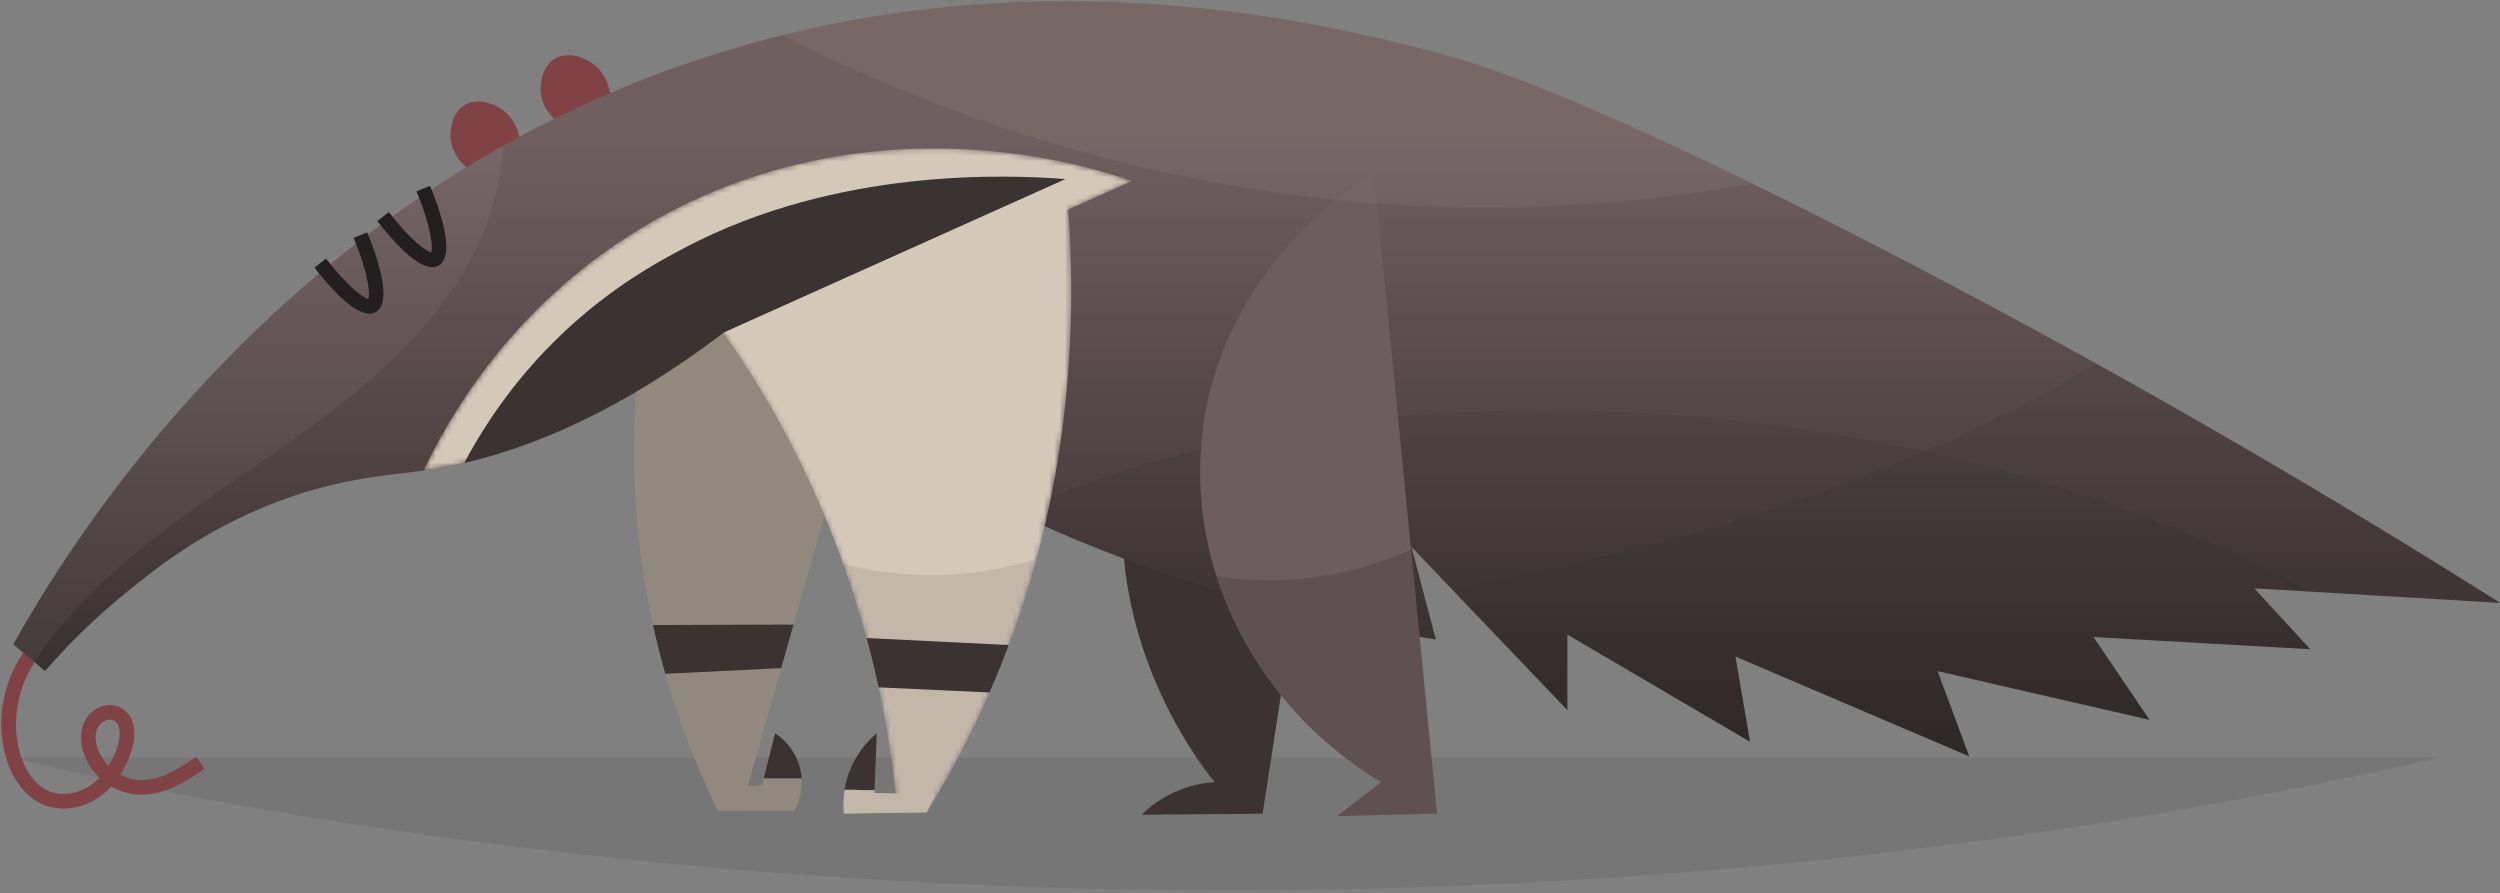<?xml version="1.0" encoding="UTF-8"?>
<svg width="473px" height="169px" viewBox="0 0 473 169" version="1.1" xmlns="http://www.w3.org/2000/svg" xmlns:xlink="http://www.w3.org/1999/xlink">
    <rect x="0" y="0" width="473" height="169" fill="#808080" stroke="none"/>
    <!-- Generator: Sketch 59.1 (86144) - https://sketch.com -->
    <title>AntEater</title>
    <desc>Created with Sketch.</desc>
    <defs>
        <linearGradient x1="50%" y1="97.697%" x2="50%" y2="21.249%" id="linearGradient-1">
            <stop stop-color="#332B2C" offset="0%"></stop>
            <stop stop-color="#705F60" offset="100%"></stop>
        </linearGradient>
        <path d="M134.16,6.247 L61.701,38.653 C60.047,37.409 58.443,36.174 56.889,34.953 C37.299,49.861 20.749,56.59 7.832,59.59 C5.103,60.222 2.537,60.687 0.141,61.032 C4.477,51.855 16.239,30.236 41.418,15.099 C71.204,-2.805 100.624,-0.135 109.624,0.813 C119.849,1.891 128.229,4.216 134.16,6.247 Z" id="path-2"></path>
        <path d="M65.606,0.883 L0.627,29.455 C7.471,39.213 15.361,52.442 21.826,69.088 C29.659,89.255 32.656,107.375 33.808,120.703 C35.651,120.703 37.495,120.703 39.337,120.703 C43.716,113.609 47.976,105.633 51.78,96.739 C67.793,59.312 67.924,23.973 65.606,0.883 Z" id="path-4"></path>
    </defs>
    <g id="Page-1" stroke="none" stroke-width="1" fill="none" fill-rule="evenodd">
        <g id="AntEater">
            <g id="Group">
                <path d="M461.523,143.346 L2.521,143.344 C2.521,143.344 214.207,199.83 461.523,143.346 Z" id="Path" fill="#231F20" fill-rule="nonzero" opacity="0.1"></path>
                <path d="M94.69,20.519 C93.976,20.07 90.79,18.236 88.007,19.828 C85.032,21.53 85.216,25.608 85.242,26.05 C85.527,30.765 90.34,33.099 90.542,33.193 C93.23,31.734 95.918,30.275 98.606,28.815 C98.621,28.469 98.753,23.073 94.69,20.519 Z" id="Path" fill="#804245" fill-rule="nonzero"></path>
                <path d="M111.742,11.763 C111.028,11.314 107.842,9.479 105.059,11.072 C102.083,12.774 102.267,16.852 102.293,17.294 C102.578,22.009 107.392,24.343 107.593,24.437 C110.281,22.978 112.97,21.518 115.658,20.059 C115.673,19.713 115.805,14.317 111.742,11.763 Z" id="Path" fill="#804245" fill-rule="nonzero"></path>
                <path d="M160.439,81.811 C154.111,104.144 147.784,126.477 141.461,148.805 C141.027,150.334 140.595,151.865 140.161,153.395 L135.856,153.395 C135.276,152.215 134.681,150.975 134.086,149.671 C129.745,140.246 125.081,127.609 122.339,112.227 C119.1,94.051 119.694,78.498 120.957,67.525 C124.27,55.018 137.114,48.161 147.838,51.396 C159.301,54.852 166.214,69.188 160.439,81.811 Z" id="Path" fill="#91897E" fill-rule="nonzero"></path>
                <path d="M150.14,118.168 C141.275,118.197 132.41,118.227 123.543,118.256 C124.249,121.468 125.033,124.544 125.871,127.481 C133.183,127.123 140.495,126.764 147.807,126.406 C148.585,123.659 149.362,120.914 150.14,118.168 Z" id="Path" fill="#3B3232" fill-rule="nonzero"></path>
                <path d="M238.884,153.934 L257.69,32.58 C253.81,34.207 224.799,46.958 215.201,79.737 C204.4,116.622 227.897,145.681 229.822,147.978 C228.134,148.084 225.685,148.435 222.959,149.555 C219.605,150.931 217.308,152.864 215.986,154.163 C219.802,154.124 223.619,154.065 227.435,154.048 C231.575,154.029 235.716,154.011 238.884,153.934 Z" id="Path" fill="#3B3232" fill-rule="nonzero"></path>
                <path d="M12.018,152.99 C10.758,152.99 9.52,152.767 8.372,152.311 C4.989,150.967 2.324,147.587 1.06,143.039 C-1.338,134.404 1.65,124.715 8.496,118.93 L10.281,121.042 C4.338,126.063 1.642,134.805 3.724,142.3 C4.754,146.007 6.821,148.72 9.392,149.742 C11.775,150.688 14.86,150.197 17.253,148.489 C17.832,148.075 18.355,147.614 18.825,147.123 C17.523,145.894 16.498,144.369 15.889,142.653 C15.034,140.242 15.167,137.826 16.256,136.024 C17.531,133.912 20.534,132.582 22.972,133.971 C25.85,135.611 25.759,139.452 24.806,142.244 C24.266,143.827 23.577,145.272 22.757,146.556 C23.969,147.201 25.319,147.576 26.685,147.593 C26.724,147.594 26.764,147.594 26.804,147.594 C30.308,147.594 33.555,145.598 37.13,143.187 L38.676,145.48 C35.448,147.656 31.44,150.359 26.803,150.36 C26.752,150.36 26.7,150.359 26.649,150.359 C24.666,150.334 22.739,149.765 21.052,148.787 C20.376,149.525 19.643,150.179 18.859,150.739 C16.788,152.219 14.363,152.99 12.018,152.99 Z M20.813,136.179 C20.009,136.179 19.097,136.67 18.625,137.453 C17.966,138.544 17.919,140.102 18.496,141.729 C18.92,142.923 19.631,144.005 20.53,144.907 C21.297,143.671 21.828,142.413 22.19,141.352 C22.83,139.479 22.919,137.123 21.605,136.373 C21.372,136.241 21.1,136.179 20.813,136.179 Z" id="Shape" fill="#804245" fill-rule="nonzero"></path>
                <path d="M437.1,122.826 L396.084,120.522 L406.684,136.19 L366.59,126.973 L372.58,143.103 L328.339,124.208 L331.105,140.337 L296.542,120.061 L296.542,134.347 L267.048,103.47 C268.582,109.309 270.122,115.144 271.656,120.982 C249.682,117.715 219.778,110.701 187.353,94.752 C173.043,87.715 160.592,80.088 149.942,72.636 C147.061,70.626 144.315,68.626 141.702,66.654 C140.048,65.41 138.444,64.175 136.89,62.954 C117.3,77.862 100.75,84.591 87.833,87.591 C85.104,88.223 82.538,88.688 80.142,89.033 C79.764,89.084 79.391,89.139 79.022,89.185 C72.787,89.997 63.727,90.568 51.833,95.176 C38.408,100.379 29.509,107.513 23.721,112.227 C17.016,117.688 11.984,122.969 8.513,126.974 C7.823,126.389 7.126,125.799 6.435,125.213 C5.131,124.112 3.827,123.011 2.523,121.904 C10.919,106.89 39.828,58.593 95.277,27.532 C107.775,20.527 121.629,14.403 136.891,9.73 C140.638,8.582 144.362,7.559 148.048,6.646 C203.861,-7.165 252.111,4.817 271.656,9.918 C277.61,11.471 292.325,15.54 331.515,34.712 C338.801,38.274 346.935,42.361 356.014,47.053 C387.581,63.358 427.643,85.428 473.045,114.07 C457.528,113.148 442.016,112.226 426.5,111.304 L437.1,122.826 Z" id="Path" fill="url(#linearGradient-1)" fill-rule="nonzero"></path>
                <path d="M95.275,27.532 C94.607,36.689 91.418,45.933 86.422,53.584 C75.463,70.359 57.955,81.48 41.481,92.881 C28.36,101.964 15.129,112.103 6.433,125.213 C5.129,124.112 3.825,123.011 2.521,121.904 C10.918,106.891 39.826,58.594 95.275,27.532 Z" id="Path" fill="#FFFFFF" fill-rule="nonzero" opacity="0.05"></path>
                <g id="Clipped" transform="translate(80, 28)">
                    <mask id="mask-3" fill="white">
                        <use xlink:href="#path-2"></use>
                    </mask>
                    <g id="Path"></g>
                    <path d="M134.16,6.247 L61.701,38.653 C60.047,37.409 58.443,36.174 56.889,34.953 C37.299,49.861 20.749,56.59 7.832,59.59 C5.103,60.222 2.537,60.687 0.141,61.032 C4.477,51.855 16.239,30.236 41.418,15.099 C71.204,-2.805 100.624,-0.135 109.624,0.813 C119.849,1.891 128.229,4.216 134.16,6.247 Z" id="Path" fill="#D4C8B8" fill-rule="nonzero" mask="url(#mask-3)"></path>
                </g>
                <path d="M426.5,111.305 C430.124,111.521 433.748,111.736 437.373,111.951 C394.316,89.044 344.627,78.313 296.541,77.663 C262.438,77.202 228.336,81.81 196.076,95.176 C194.69,95.753 193.308,96.346 191.928,96.946 C222.583,111.35 250.72,117.871 271.656,120.983 C270.122,115.145 268.582,109.31 267.048,103.471 L296.542,134.348 L296.542,120.062 L331.105,140.338 L328.339,124.209 L372.58,143.104 L366.59,126.974 L406.684,136.191 L396.084,120.523 L437.1,122.827 L426.5,111.305 Z" id="Path" fill="#231F20" fill-rule="nonzero" opacity="0.1"></path>
                <path d="M426.5,111.305 C442.016,112.227 457.528,113.149 473.045,114.071 C445.293,96.564 419.542,81.516 396.501,68.736 C381.611,78.085 365.379,85.245 348.975,91.464 C332.489,97.714 315.477,102.503 298.316,106.498 C290.494,108.319 282.633,109.99 274.748,111.533 L296.542,134.348 L296.542,120.062 L331.105,140.338 L328.339,124.209 L372.58,143.104 L366.59,126.974 L406.684,136.191 L396.084,120.523 L437.1,122.827 L426.5,111.305 Z" id="Path" fill="#231F20" fill-rule="nonzero" opacity="0.1"></path>
                <path d="M129.715,46.787 C124.177,49.691 113.598,55.356 102.973,66.537 C95.594,74.302 90.821,81.963 87.833,87.59 C100.75,84.59 117.3,77.861 136.89,62.953 L201.607,33.883 C190.62,33.041 158.53,31.669 129.715,46.787 Z" id="Path" fill="#3B3232" fill-rule="nonzero"></path>
                <path d="M271.886,153.934 L259.932,32.54 C256.692,34.518 230.934,50.837 227.444,82.31 C224.58,108.143 237.859,133.9 261.315,147.977 C258.541,150.116 255.766,152.255 252.992,154.395 C259.289,154.24 265.588,154.087 271.886,153.934 Z" id="Path" fill="#6E5D5E" fill-rule="nonzero"></path>
                <path d="M230.15,109.001 C235.172,124.796 246.098,138.845 261.314,147.977 C258.54,150.116 255.765,152.255 252.991,154.395 C259.289,154.241 265.588,154.087 271.886,153.934 L266.965,103.966 C255.625,109.2 242.584,111.001 230.15,109.001 Z" id="Path" fill="#231F20" fill-rule="nonzero" opacity="0.2"></path>
                <path d="M144.496,147.251 C144.392,147.661 144.289,148.071 144.185,148.481 C143.277,148.587 142.369,148.693 141.461,148.804 C139,149.089 136.543,149.379 134.087,149.67 C134.682,150.974 135.276,152.214 135.857,153.394 L150.328,153.394 C150.632,152.832 151.876,150.427 151.665,147.25 C149.259,147.251 146.963,147.251 144.496,147.251 Z" id="Path" fill="#91897E" fill-rule="nonzero"></path>
                <path d="M151.259,144.947 C150.162,141.163 147.406,139.222 146.651,138.725 C145.934,141.568 145.214,144.409 144.497,147.25 C146.964,147.25 149.26,147.25 151.666,147.25 C151.617,146.52 151.491,145.747 151.259,144.947 Z" id="Path" fill="#3B3232" fill-rule="nonzero"></path>
                <path d="M69.911,59.352 C66.739,59.352 62.144,54.064 59.493,50.627 L61.682,48.938 C65.857,54.351 68.764,56.354 69.701,56.575 C70.017,55.609 69.741,51.833 66.914,45.013 L69.469,43.954 C71.086,47.856 74.484,57.14 71.099,59.052 C70.734,59.257 70.335,59.352 69.911,59.352 Z" id="Path" fill="#231F20" fill-rule="nonzero"></path>
                <path d="M81.803,50.544 C78.631,50.544 74.036,45.257 71.385,41.819 L73.575,40.131 C77.749,45.543 80.657,47.546 81.594,47.768 C81.91,46.8 81.634,43.024 78.807,36.205 L81.362,35.146 C82.979,39.048 86.377,48.332 82.993,50.244 C82.627,50.449 82.228,50.544 81.803,50.544 Z" id="Path" fill="#231F20" fill-rule="nonzero"></path>
                <g transform="translate(136, 33)">
                    <path d="M29.451,116.511 C29.597,112.916 29.744,109.321 29.89,105.726 C28.627,106.786 26.039,109.251 24.591,113.33 C24.202,114.423 23.956,115.466 23.804,116.433 C25.642,116.37 27.573,116.571 29.451,116.511 Z" id="Path" fill="#3B3232" fill-rule="nonzero"></path>
                    <path d="M29.43,117.017 C29.438,116.848 29.445,116.679 29.451,116.511 C27.573,116.572 25.641,116.37 23.805,116.432 C23.507,118.309 23.568,119.891 23.67,120.934 C28.893,120.857 34.115,120.78 39.338,120.704 L40.94,117.354 C37.103,117.241 33.267,117.129 29.43,117.017 Z" id="Path" fill="#D4C8B8" fill-rule="nonzero"></path>
                    <g id="Clipped">
                        <mask id="mask-5" fill="white">
                            <use xlink:href="#path-4"></use>
                        </mask>
                        <g id="Path"></g>
                        <path d="M65.606,0.883 L0.889,29.953 C7.733,39.711 15.361,52.442 21.826,69.088 C29.659,89.255 32.656,107.375 33.808,120.703 C35.651,120.703 37.495,120.703 39.337,120.703 C43.716,113.609 47.976,105.633 51.78,96.739 C67.793,59.312 67.924,23.973 65.606,0.883 Z" id="Path" fill="#D4C8B8" fill-rule="nonzero" mask="url(#mask-5)"></path>
                    </g>
                    <path d="M23.545,73.701 C29.492,90.299 32.212,105.306 33.461,117.135 C32.117,117.095 30.774,117.056 29.43,117.017 C29.438,116.848 29.445,116.679 29.451,116.511 C27.573,116.572 25.641,116.37 23.805,116.432 C23.507,118.309 23.568,119.891 23.67,120.934 C28.893,120.857 34.115,120.78 39.338,120.704 C43.717,113.61 47.977,105.634 51.781,96.74 C55.26,88.605 57.989,80.571 60.106,72.738 C48.394,76.479 35.587,76.849 23.545,73.701 Z" id="Path" fill="#231F20" fill-rule="nonzero" opacity="0.1"></path>
                    <path d="M27.952,87.713 C28.822,90.917 29.577,94.033 30.232,97.049 C37.228,97.371 44.224,97.694 51.219,98.016 C51.406,97.589 51.596,97.17 51.781,96.74 C52.884,94.163 53.904,91.597 54.86,89.044 C45.891,88.6 36.922,88.156 27.952,87.713 Z" id="Path" fill="#3B3232" fill-rule="nonzero"></path>
                </g>
                <path d="M331.515,34.713 C322.21,36.413 312.385,37.722 302.072,38.491 C235.24,43.482 181.077,23.422 148.048,6.646 C203.861,-7.165 252.111,4.817 271.656,9.918 C277.609,11.472 292.324,15.541 331.515,34.713 Z" id="Path" fill="#FFFFFF" fill-rule="nonzero" opacity="0.05"></path>
            </g>
        </g>
    </g>
</svg>